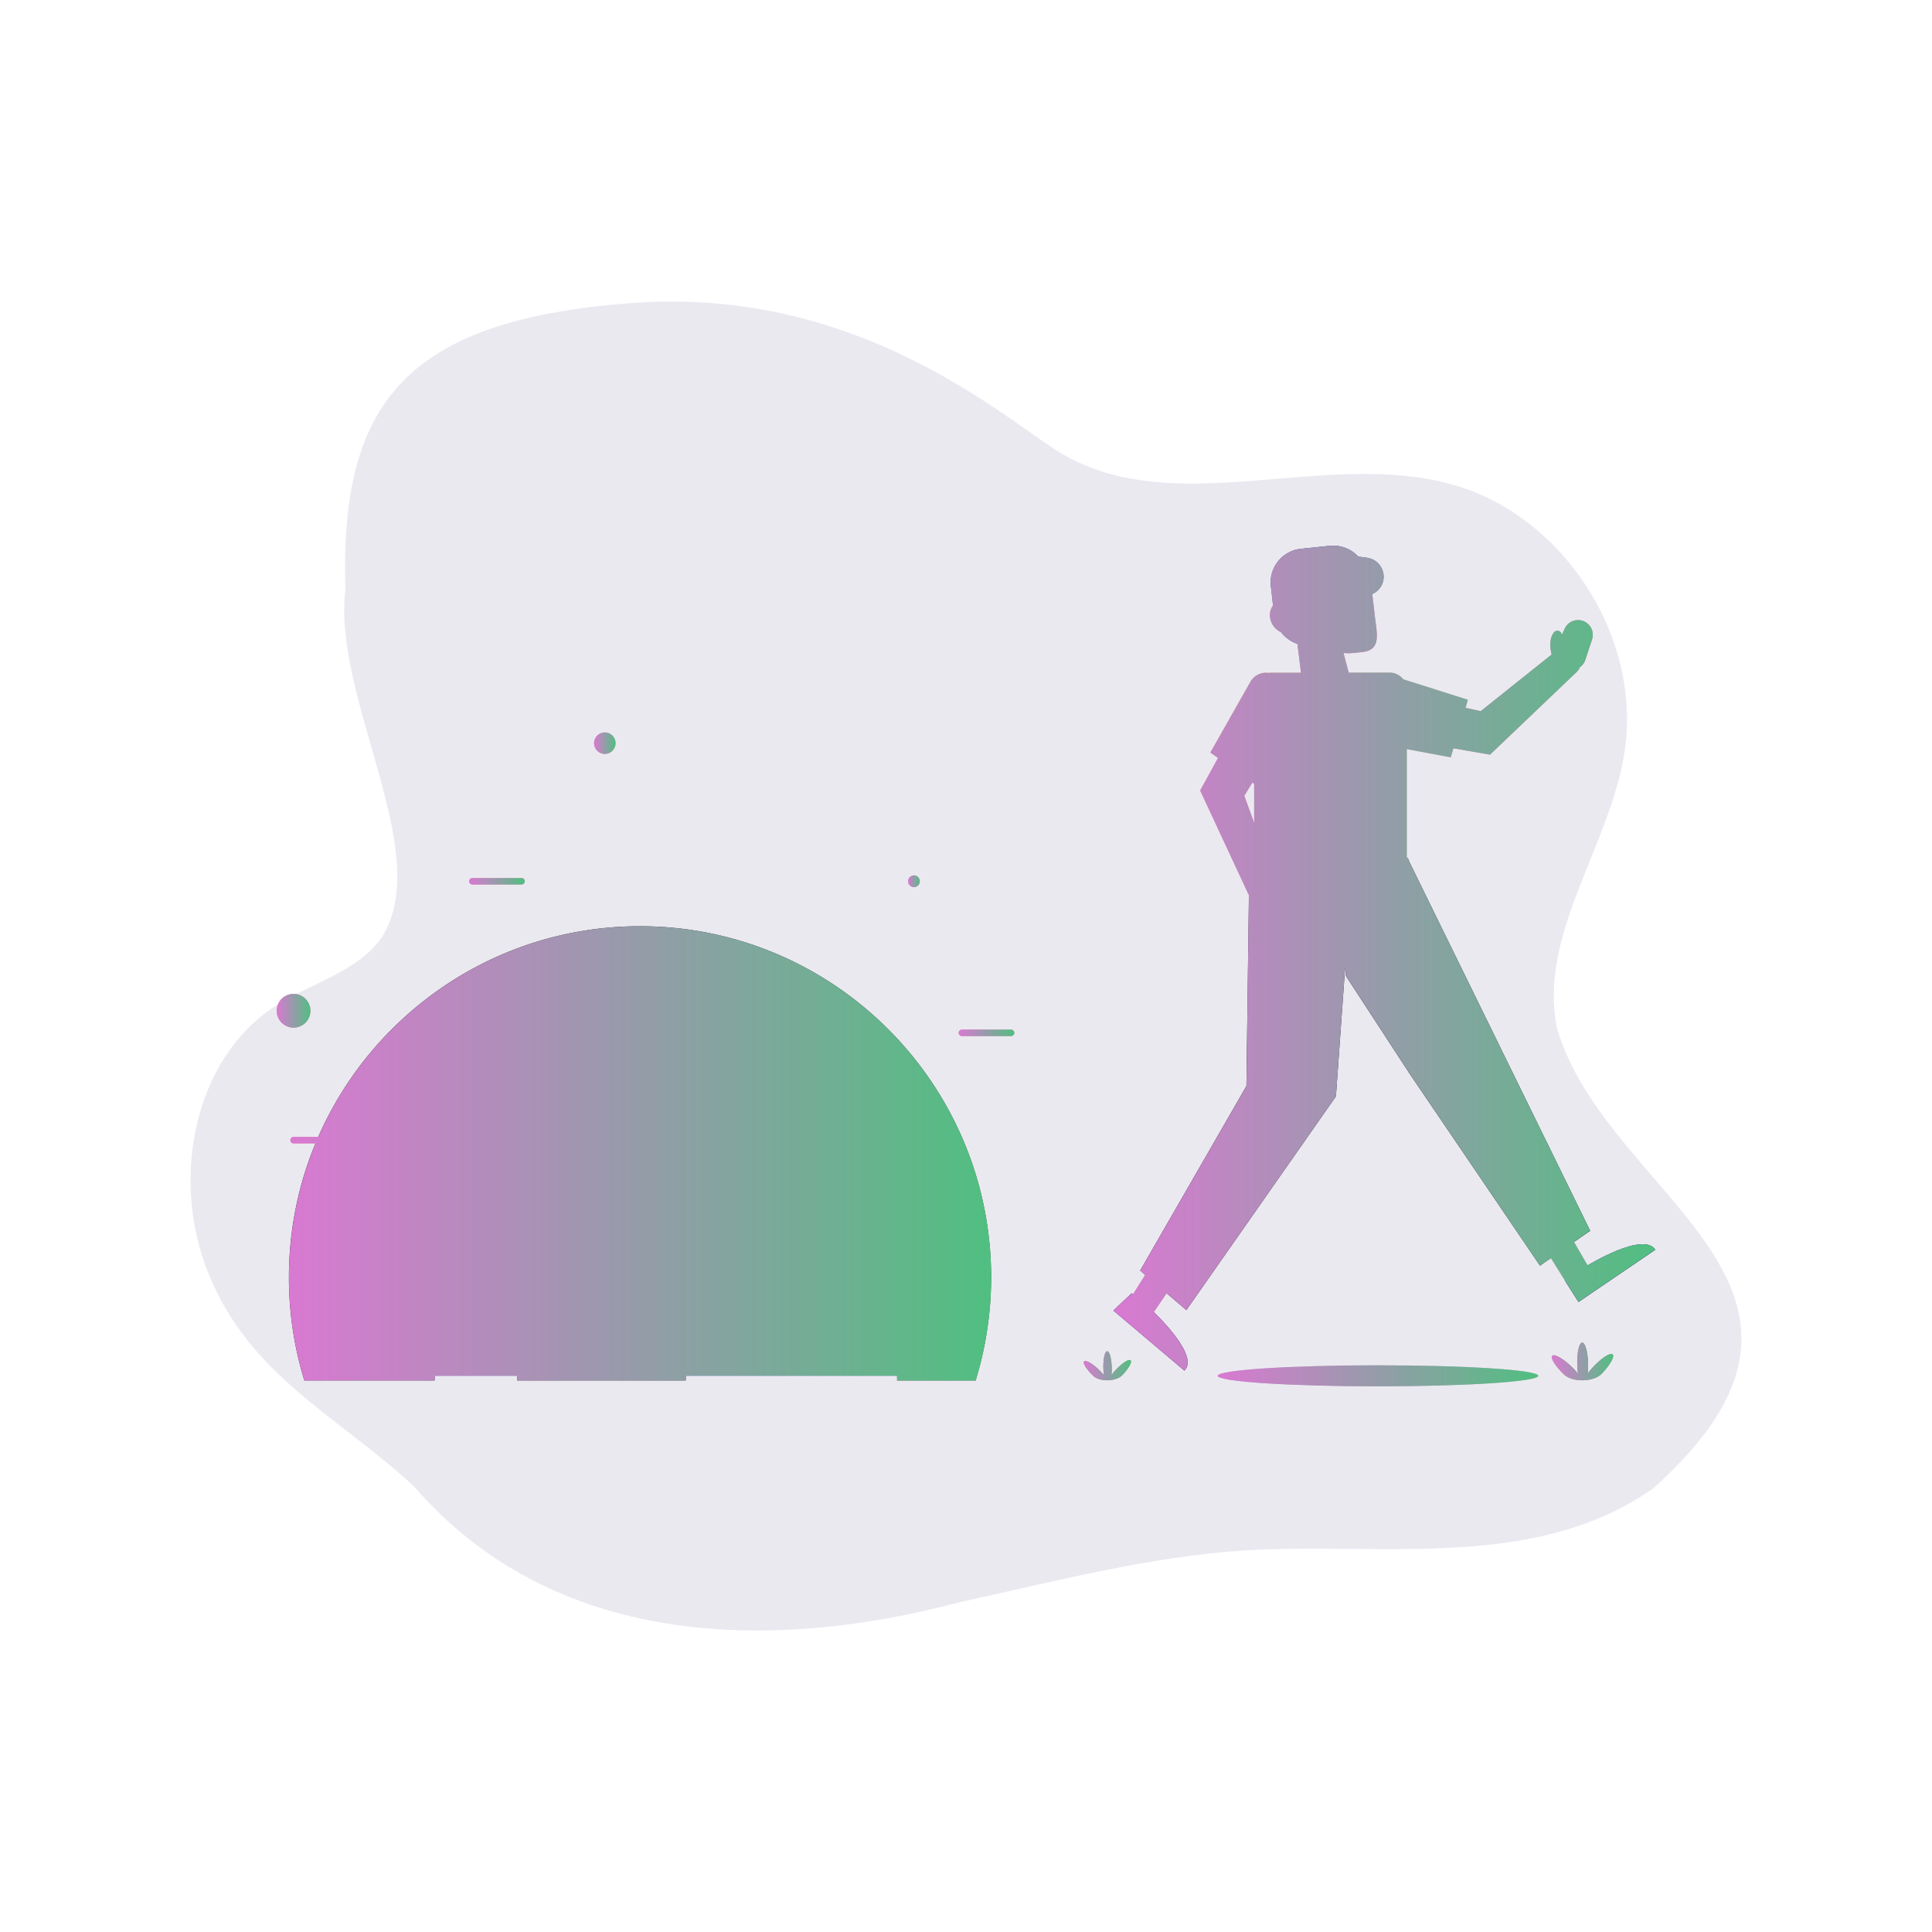 <svg xmlns="http://www.w3.org/2000/svg" xmlns:xlink="http://www.w3.org/1999/xlink" viewBox="0 0 1200 1200"><defs><style>.cls-1{isolation:isolate;}.cls-2{fill:#ebe9f0;}.cls-3{fill:#f184b4;}.cls-4{fill:#6e7de8;}.cls-5{fill:#333;}.cls-6{fill:#cfe4b8;}.cls-7{fill:#ee5f5e;}.cls-8{fill:#1a4b96;}.cls-9{fill:#ecec9d;}.cls-10{fill:#e17ba9;}.cls-11{fill:#0b0759;}.cls-12,.cls-17{fill:#262432;}.cls-13{fill:#f485b7;}.cls-14{fill:#0d096c;}.cls-15{fill:#181720;}.cls-16{fill:#7c9548;}.cls-17{opacity:0.22;}.cls-18{mix-blend-mode:soft-light;}.cls-19{fill:url(#linear-gradient);}.cls-20{fill:url(#linear-gradient-2);}.cls-21{fill:url(#linear-gradient-3);}.cls-22{fill:url(#linear-gradient-4);}.cls-23{fill:url(#linear-gradient-5);}.cls-24{fill:url(#linear-gradient-6);}.cls-25{fill:url(#linear-gradient-7);}.cls-26{fill:url(#linear-gradient-8);}.cls-27{fill:url(#linear-gradient-9);}.cls-28{fill:url(#linear-gradient-10);}</style><linearGradient id="linear-gradient" x1="179.46" y1="716.37" x2="615.61" y2="716.37" gradientUnits="userSpaceOnUse"><stop offset="0" stop-color="#d979d2"/><stop offset="1" stop-color="#50bf80"/></linearGradient><linearGradient id="linear-gradient-2" x1="691.55" y1="595.14" x2="1028.13" y2="595.14" xlink:href="#linear-gradient"/><linearGradient id="linear-gradient-3" x1="963.91" y1="845.63" x2="1001.96" y2="845.63" xlink:href="#linear-gradient"/><linearGradient id="linear-gradient-4" x1="673.19" y1="848.31" x2="702.5" y2="848.31" xlink:href="#linear-gradient"/><linearGradient id="linear-gradient-5" x1="756.35" y1="854.54" x2="955.43" y2="854.54" xlink:href="#linear-gradient"/><linearGradient id="linear-gradient-6" x1="171.87" y1="627.8" x2="192.84" y2="627.8" gradientTransform="translate(149.12 -25.1) rotate(13.28)" xlink:href="#linear-gradient"/><linearGradient id="linear-gradient-7" x1="368.99" y1="461.6" x2="382.34" y2="461.6" xlink:href="#linear-gradient"/><linearGradient id="linear-gradient-8" x1="564.04" y1="547.37" x2="571.31" y2="547.37" xlink:href="#linear-gradient"/><linearGradient id="linear-gradient-9" x1="291.42" y1="547.36" x2="325.94" y2="547.36" xlink:href="#linear-gradient"/><linearGradient id="linear-gradient-10" x1="595.45" y1="641.52" x2="629.98" y2="641.52" xlink:href="#linear-gradient"/></defs><g class="cls-1"><g id="Layer_1" data-name="Layer 1"><path class="cls-2" d="M128.93,789.69c-22.79-57.61-9-132.7,43.4-165.71,22-13.84,49.93-20.53,64.83-41.82,33.06-52.56-30.69-147.57-22.66-216C211,250,252,198.31,393.91,188.13s233.52,74.94,265.74,93.75C730.26,323.1,822.13,279.2,901,300.64,971.17,319.7,1020.49,396.19,1008.9,468c-9.45,58.49-53.5,112.47-41.85,170.56,30.9,106,199.69,160.38,60,285.72-73,51.6-168,33.79-252.07,38.61-60.37,3.67-119.25,19.28-178.35,32.12-120.09,32-253.31,27.64-339.43-71.71C209.44,879.05,154.62,854.63,128.93,789.69Z"/><path class="cls-3" d="M182.36,710.19a2,2,0,0,1,0-4l36.67,0h0a2,2,0,0,1,0,4l-36.66,0Z"/><path class="cls-4" d="M270,854.54H191.18a214.78,214.78,0,0,1-8.82-61.17c0-118.83,96.34-215.18,215.18-215.18s215.17,96.35,215.17,215.18a214.78,214.78,0,0,1-8.82,61.17H557.21"/><path class="cls-5" d="M606.05,857.43H557.21v-5.78h44.51a212.3,212.3,0,0,0,8.1-58.28c0-117-95.23-212.28-212.28-212.28S185.25,676.32,185.25,793.37a212.3,212.3,0,0,0,8.1,58.28H270v5.78H189l-.61-2.07a217.76,217.76,0,0,1-8.95-62c0-120.24,97.83-218.07,218.08-218.07s218.07,97.83,218.07,218.07a217.76,217.76,0,0,1-9,62Z"/><rect class="cls-5" x="321.21" y="851.65" width="104.74" height="5.79"/><circle class="cls-6" cx="399.17" cy="751.52" r="26.78"/><circle class="cls-6" cx="572.4" cy="823.47" r="10.47"/><circle class="cls-6" cx="557.21" cy="725.82" r="10.47"/><circle class="cls-6" cx="505.84" cy="644.97" r="10.47"/><circle class="cls-6" cx="399.1" cy="613.69" r="10.47"/><circle class="cls-6" cx="293.42" cy="644.64" r="10.47"/><circle class="cls-6" cx="230.39" cy="725.29" r="10.47"/><circle class="cls-6" cx="219.92" cy="822.96" r="10.47"/><path class="cls-6" d="M395.11,740.7l133.64-41.12a3.13,3.13,0,0,1,2.2,5.85L403.23,762.35a11.58,11.58,0,1,1-9.43-21.16A10.93,10.93,0,0,1,395.11,740.7Z"/><path class="cls-7" d="M499.62,714.85a1,1,0,0,1-.35-1.94l30.23-11.34a1,1,0,0,1,1.29.59,1,1,0,0,1-.59,1.28L500,714.78A.87.87,0,0,1,499.62,714.85Z"/><path class="cls-8" d="M808,340.88,825.85,339A21.47,21.47,0,0,1,849.32,358l2,17.84a20.93,20.93,0,0,1-18.67,23.25l-17.83,1.84A21.49,21.49,0,0,1,791.39,382l-2-17.84A20.92,20.92,0,0,1,808,340.88Z"/><path class="cls-3" d="M810.39,438.31c10.47-1.74,21-3.22,31.49-4.69-4.35-16.08-8.44-32.21-12.75-48.3q-12.27,2.32-24.55,4.6Q807.75,414.08,810.39,438.31Z"/><path class="cls-3" d="M845.9,405.05l-5.47.57c-12.33,1.27-35.34-6.48-36.74-18.82l-1.33-11.6a22.17,22.17,0,0,1,19.78-24.63l5.47-.57a22.77,22.77,0,0,1,24.87,20l1.32,11.6C855.21,394,858.23,403.78,845.9,405.05Z"/><path class="cls-8" d="M826.47,367l19.7,2.72a11.59,11.59,0,0,0,13.13-10h0a11.89,11.89,0,0,0-10.17-13.24l-19.7-2.72a11.6,11.6,0,0,0-13.14,10h0A11.89,11.89,0,0,0,826.47,367Z"/><path class="cls-8" d="M810,372.71l5.56-2.36A11.64,11.64,0,0,0,821.65,355h0a11.87,11.87,0,0,0-15.47-6.25l-5.56,2.36a11.64,11.64,0,0,0-6.08,15.39h0A11.87,11.87,0,0,0,810,372.71Z"/><path class="cls-3" d="M810.72,382.68a9.58,9.58,0,0,1-9.57,11.1,11.91,11.91,0,0,1-12.28-10.37c-.76-6.36,3.67-10.91,9.58-11.1A11.88,11.88,0,0,1,810.72,382.68Z"/><path class="cls-9" d="M778.95,417.76h94.87a0,0,0,0,1,0,0V523.1a10.64,10.64,0,0,1-10.64,10.64H789.59a10.64,10.64,0,0,1-10.64-10.64V417.76a0,0,0,0,1,0,0Z" transform="translate(1652.77 951.5) rotate(180)"/><path class="cls-10" d="M717.61,789.69l8.4,6.08a3.12,3.12,0,0,1,.64,4.51l-13.06,19.18-12.81-10.85L712,790.69A4.06,4.06,0,0,1,717.61,789.69Z"/><path class="cls-11" d="M702.9,803.28,691.55,814l44.08,37.31c10-9.49-19.7-37-19.7-37Z"/><path class="cls-12" d="M736.87,813.75l-14.35-12.29-14.35-12.29,66-114.63L776,536.06c0-1.28,1.11-4.15,2.4-4.19h62L829.77,681Z"/><path class="cls-13" d="M969.41,757.22l19.42,33.45L975,800.1l-19.21-30.73a2.15,2.15,0,0,1,.33-2.67l10.17-9.9A2,2,0,0,1,969.41,757.22Z"/><path class="cls-13" d="M1027.45,776.71l-47,32L975,800.1l13.87-9.43S1023.85,771,1027.45,776.71Z"/><path class="cls-14" d="M972.08,795.55l8.35,13.13,47.7-32.44c-7.37-11.58-42,9.72-42,9.72Z"/><path class="cls-15" d="M987.68,764.46l-15.59,10.83L956.5,786.11,875.75,667.2l-39.77-61-7.28-74.3H871c2.08,0,3.82.86,4.12,2.91Z"/><path class="cls-13" d="M765.24,454.92l20.88,17.63-13.27,21.74,20.49,56.4a8.43,8.43,0,0,1-4.07,10.22l-1.26.65h0a8.42,8.42,0,0,1-11.47-3.79L745.44,491Z"/><path class="cls-13" d="M806.27,570.38h0a9.16,9.16,0,0,1-12.39,2.27l-11.2-7.29a9.16,9.16,0,0,1-2.4-13.08l.87-1.18a9.15,9.15,0,0,1,13.19-1.68l10.34,8.47A9.16,9.16,0,0,1,806.27,570.38Z"/><path class="cls-9" d="M810.38,430.51l-18.29-11.13a11.12,11.12,0,0,0-15.45,4l-24.93,44,2.43,1.71c3.77,2.65,7.56,5.42,11.23,8.09l4,2.9c4,2.93,7.18,5.14,10.17,7.19l2.61,1.78,31.42-42.48A11.12,11.12,0,0,0,810.38,430.51Z"/><path class="cls-13" d="M884.91,461.69l9.9-25.47,24.87,5.51,48.1-38.41a8.44,8.44,0,0,1,10.92,1.31l.95,1.05h0a8.42,8.42,0,0,1-.71,12.06l-53.46,51Z"/><path class="cls-13" d="M983.49,385.77h0a9.16,9.16,0,0,1,5.37,11.39l-4.16,12.7a9.16,9.16,0,0,1-12,5.68l-1.36-.53a9.15,9.15,0,0,1-5-12.32l5.52-12.17A9.16,9.16,0,0,1,983.49,385.77Z"/><path class="cls-9" d="M847.17,426.9l-4.59,20.91a11.12,11.12,0,0,0,8.81,13.32l49.73,9.31.83-2.86c1.29-4.42,2.67-8.91,4-13.25q.74-2.34,1.45-4.7c1.47-4.77,2.55-8.46,3.51-11.95l.84-3.05-50.37-15.94A11.12,11.12,0,0,0,847.17,426.9Z"/><path class="cls-13" d="M966.25,411.16a9.68,9.68,0,0,1-2.37-4.11,25.31,25.31,0,0,1-.84-4.4,19.28,19.28,0,0,1,.06-4.67,10.58,10.58,0,0,1,2-5.11,2.82,2.82,0,0,1,5,2.2l-.17,1a12.31,12.31,0,0,0-.16,2.45,23.94,23.94,0,0,0,.34,3.25c.2,1.12.44,2.26.75,3.36a12.78,12.78,0,0,1,.46,3.29l0,.82A2.94,2.94,0,0,1,968.2,412,3,3,0,0,1,966.25,411.16Z"/><path class="cls-12" d="M794.51,541.82c-4.37-3-17.86,28-14.53,34.69s22.65,9.4,24.48,4.16S815.79,556.47,794.51,541.82Z"/><path class="cls-16" d="M976.09,848.83a47.38,47.38,0,0,1,4.08,4.42,48.29,48.29,0,0,1-.5-6c-.16-7.32,1.21-13.28,3.07-13.32s3.5,5.85,3.66,13.17a47.58,47.58,0,0,1-.23,6,45.65,45.65,0,0,1,3.88-4.6c5.06-5.28,10.24-8.52,11.59-7.24s-1.67,6.61-6.72,11.9-18.2,5.58-23.49.52-8.53-10.24-7.24-11.59S970.8,843.78,976.09,848.83Z"/><path class="cls-16" d="M682.57,850.77a38.07,38.07,0,0,1,3.14,3.41,35.37,35.37,0,0,1-.38-4.62c-.13-5.63.93-10.23,2.36-10.26s2.7,4.51,2.82,10.14a35.62,35.62,0,0,1-.18,4.63,35.83,35.83,0,0,1,3-3.53c3.9-4.08,7.9-6.57,8.93-5.58s-1.28,5.09-5.18,9.16-14,4.3-18.09.4-6.57-7.89-5.58-8.92S678.5,846.88,682.57,850.77Z"/><ellipse class="cls-17" cx="855.89" cy="854.54" rx="99.54" ry="6.53"/><circle class="cls-3" cx="182.36" cy="627.8" r="10.48"/><circle class="cls-3" cx="375.66" cy="461.6" r="6.68"/><circle class="cls-3" cx="567.68" cy="547.37" r="3.63"/><path class="cls-3" d="M293.42,549.37a2,2,0,0,1,0-4l30.53,0h0a2,2,0,0,1,0,4l-30.52,0Z"/><path class="cls-3" d="M597.45,643.53a2,2,0,1,1,0-4l30.53,0h0a2,2,0,0,1,0,4l-30.53,0Z"/><g class="cls-18"><path class="cls-19" d="M397.54,575.3c-89.26,0-166.15,53.91-199.86,130.88H182.35a2,2,0,0,0,0,4H196a218.39,218.39,0,0,0-7.56,145.18l.61,2.07h81v-2.89h51.17v2.89H426v-2.89H557.21v2.89h48.84l.61-2.07a217.76,217.76,0,0,0,9-62C615.61,673.13,517.78,575.3,397.54,575.3Z"/><path class="cls-20" d="M972.1,795.53l0,0,2.16,3.4.72,1.15h0l5.46,8.59L1019,782.43l9.09-6.19c-7.36-11.58-41.95,9.72-41.95,9.72l-.06,0-8.46-14.58,10-7L875.11,534.78a3,3,0,0,0-1.29-2.13V465.33l27.3,5.11.83-2.86c.27-.93.56-1.86.84-2.79l22.69,3.93,53.46-51a8.24,8.24,0,0,0,2.31-3.25,9.12,9.12,0,0,0,3.45-4.63l4.16-12.7a9.16,9.16,0,0,0-5.37-11.39h0a9.16,9.16,0,0,0-11.67,4.75l-1.71,3.77a2.78,2.78,0,0,0-1.09-1.94,2.81,2.81,0,0,0-3.94.52,10.58,10.58,0,0,0-2,5.11,19.28,19.28,0,0,0-.06,4.67,25.6,25.6,0,0,0,.71,3.89l-44.07,35.19-9.32-2.06c.19-.67.38-1.34.56-2l.84-3.05-40.15-12.71a10.59,10.59,0,0,0-8.43-4.16H837.67q-1.6-6.08-3.19-12.15a32.84,32.84,0,0,0,5.95,0l5.47-.57c12.33-1.27,9.31-11.07,7.9-23.41L852.48,370c0-.37-.1-.74-.16-1.11a11.56,11.56,0,0,0,7-9.21,11.88,11.88,0,0,0-10.17-13.24l-5.51-.76A21.38,21.38,0,0,0,825.85,339L808,340.88a20.92,20.92,0,0,0-18.66,23.25l1.36,12a9.86,9.86,0,0,0-1.85,7.32,11.67,11.67,0,0,0,7,9.31,21.55,21.55,0,0,0,10,7.13q1.13,9,2.18,17.91H789.59a10.68,10.68,0,0,0-1.6.13,11.12,11.12,0,0,0-11.35,5.51l-24.93,44,2.43,1.71,2.38,1.7L745.44,491,775.69,556l-1.5,118.59-66,114.63,3.14,2.68L703.7,804l-.8-.68L691.55,814l44.08,37.31c9.09-8.61-14.54-32.09-19-36.37l8-11.72,12.24,10.49L829.77,681l5.69-80.13.52,5.26,39.77,61L956.5,786.11l6.78-4.7ZM777.82,486.15l1.13.78v24.15l-6.1-16.79Z"/><path class="cls-21" d="M990.05,848.52a45.65,45.65,0,0,0-3.88,4.6,47.58,47.58,0,0,0,.23-6c-.16-7.32-1.8-13.21-3.66-13.17s-3.23,6-3.07,13.32a48.29,48.29,0,0,0,.5,6,47.38,47.38,0,0,0-4.08-4.42c-5.29-5.05-10.62-8.06-11.9-6.72s1.95,6.54,7.24,11.59,18.43,4.77,23.49-.52,8.06-10.61,6.72-11.9S995.11,843.24,990.05,848.52Z"/><path class="cls-22" d="M693.32,850.54a35.83,35.83,0,0,0-3,3.53,35.62,35.62,0,0,0,.18-4.63c-.12-5.63-1.38-10.17-2.82-10.14s-2.49,4.63-2.36,10.26a35.37,35.37,0,0,0,.38,4.62,38.07,38.07,0,0,0-3.14-3.41c-4.07-3.89-8.18-6.21-9.17-5.17s1.51,5,5.58,8.92,14.2,3.67,18.09-.4,6.22-8.17,5.18-9.16S697.22,846.46,693.32,850.54Z"/><ellipse class="cls-23" cx="855.89" cy="854.54" rx="99.54" ry="6.53"/><circle class="cls-24" cx="182.36" cy="627.8" r="10.48" transform="translate(-139.36 58.69) rotate(-13.28)"/><circle class="cls-25" cx="375.66" cy="461.6" r="6.68"/><path class="cls-26" d="M567.68,551a3.64,3.64,0,1,0-3.64-3.63A3.64,3.64,0,0,0,567.68,551Z"/><path class="cls-27" d="M293.42,549.37h0l30.52,0a2,2,0,0,0,0-4h0l-30.53,0a2,2,0,0,0,0,4Z"/><path class="cls-28" d="M628,639.51h0l-30.53,0a2,2,0,1,0,0,4h0l30.53,0a2,2,0,0,0,0-4Z"/></g></g></g></svg>